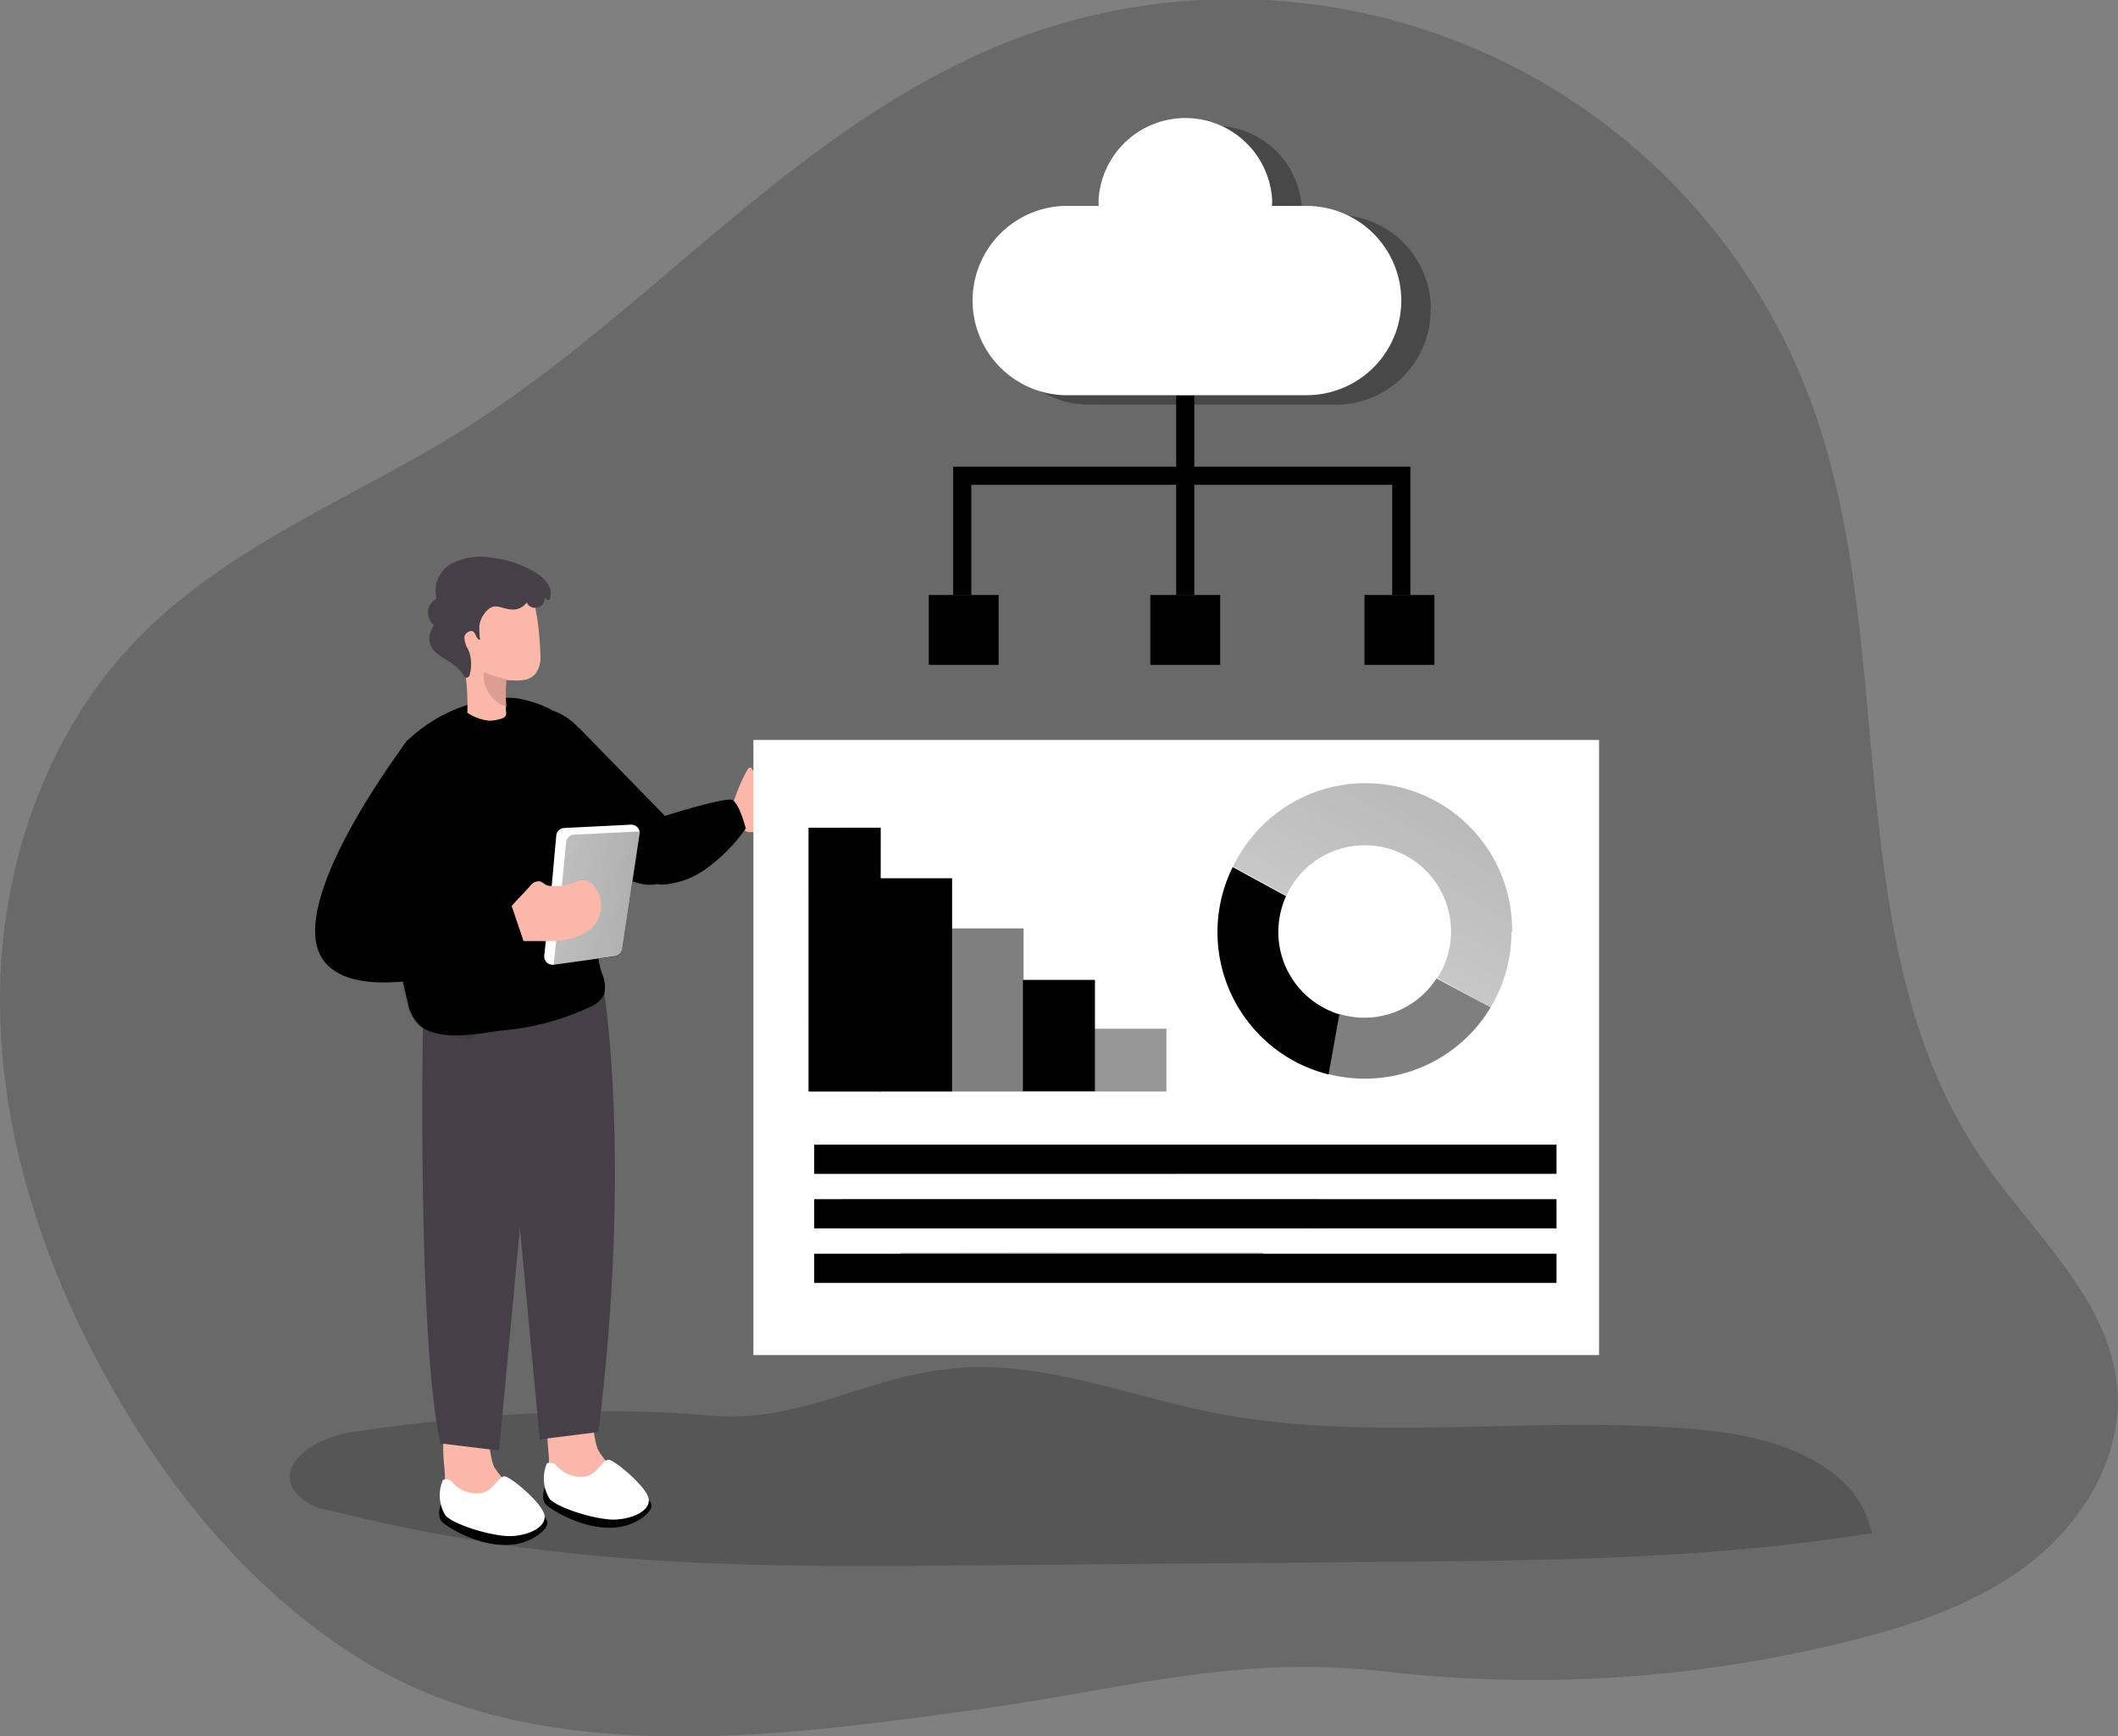 <svg id="Layer_1" data-name="Layer 1" xmlns="http://www.w3.org/2000/svg" xmlns:xlink="http://www.w3.org/1999/xlink" viewBox="0 0 158.81 130.19"><rect x="0" y="0" width="158.81" height="130.19" fill="#808080" stroke="none"/><defs><linearGradient id="linear-gradient" x1="83.01" y1="54.9" x2="42.02" y2="60.46" gradientTransform="matrix(1, 0, 0, -1, -18.57, 131.42)" gradientUnits="userSpaceOnUse"><stop offset="0.01"/><stop offset="0.08" stop-opacity="0.69"/><stop offset="0.21" stop-opacity="0.32"/><stop offset="1" stop-opacity="0"/></linearGradient><linearGradient id="linear-gradient-2" x1="-547.98" y1="61.6" x2="-499.46" y2="27.21" gradientTransform="translate(-471.09 123.94) rotate(180)" xlink:href="#linear-gradient"/><linearGradient id="linear-gradient-3" x1="84.42" y1="69.76" x2="76.09" y2="16.29" gradientTransform="matrix(1, 0, 0, -1, -7.29, 140.53)" xlink:href="#linear-gradient"/><linearGradient id="linear-gradient-4" x1="90.92" y1="61.65" x2="82.6" y2="8.18" gradientTransform="matrix(1, 0, 0, -1, -7.29, 140.53)" xlink:href="#linear-gradient"/><linearGradient id="linear-gradient-5" x1="91.34" y1="69.04" x2="81.27" y2="4.4" gradientTransform="matrix(1, 0, 0, -1, -7.29, 140.53)" xlink:href="#linear-gradient"/><linearGradient id="linear-gradient-6" x1="147.04" y1="88.11" x2="105.55" y2="13.31" xlink:href="#linear-gradient"/></defs><title>11</title><path d="M37.39,133.54c13.07,6.39,30,3.93,43.88,2,11-1.57,18.9-4,30-2.73a97.49,97.49,0,0,0,35-2.38c4.79-1.21,9.59-2.86,13.45-5.94s6.67-7.84,6.33-12.77c-.47-6.71-6.21-11.61-10-17.13-11.23-16.19-6.16-38.61-13-57.07A46.18,46.18,0,0,0,79.45,12.11c-15,7.32-25.11,20.44-39.45,28.8C32.24,45.43,23.72,49,17.49,55.49,10.6,62.63,7.24,72.75,7.29,82.67S10.56,102.32,15.4,111s11.44,16.56,20,21.52C36.08,132.87,36.73,133.21,37.39,133.54Z" transform="translate(-7.29 -7.47)" fill="#000000" opacity="0.18" style="isolation:isolate"/><path d="M33.69,114.84c-2.39.34-5.54,2.1-4.44,4.26A3.89,3.89,0,0,0,32,120.71a130.3,130.3,0,0,0,17.2,3.12c10.5,1.19,21.1,1.11,31.66,1l30.71-.26c12-.1,24.17-.21,36.06-2.16-1-5-6.9-7.1-11.95-7.65-12.5-1.38-25.28,1.06-37.6-1.41-6.3-1.27-12.51-3.82-18.93-3.31-6.9.54-11.71,4.19-18.72,3.56C51.59,112.81,42.43,113.57,33.69,114.84Z" transform="translate(-7.29 -7.47)" fill="#000000" opacity="0.18" style="isolation:isolate"/><path d="M48.45,116.87a4.36,4.36,0,0,0,.35,1.83,3,3,0,0,0,1.33,1.24,5.24,5.24,0,0,0,3.9.39.74.74,0,0,0,.45-.28.56.56,0,0,0,.08-.38,2.93,2.93,0,0,0-1-1.84,6.13,6.13,0,0,1-1.4-1.61c-.6-1.21-.16-4.42-2.43-3.9C47.81,112.75,48.4,115.52,48.45,116.87Z" transform="translate(-7.29 -7.47)" fill="#fbb8aa"/><path d="M48.14,119s-.33.8.07,1.26,4.49,3,7.25,1S51.71,119,51.71,119Z" transform="translate(-7.29 -7.47)" fill="#000000"/><path d="M48.3,117.19a.59.59,0,0,1,.73.19,2.41,2.41,0,0,0,2.19.79c.9-.22,1.26-1.25,1.7-1.25s2.82,2,3,2.89-1.08,1.5-2.42,1.59-4.39-.85-5-1.55A2.9,2.9,0,0,1,48.3,117.19Z" transform="translate(-7.29 -7.47)" fill="#fff"/><path d="M40.65,118.1a4.56,4.56,0,0,0,.34,1.84,3.09,3.09,0,0,0,1.34,1.24,5.28,5.28,0,0,0,3.9.38.73.73,0,0,0,.45-.27.66.66,0,0,0,.08-.39,2.9,2.9,0,0,0-1-1.83,6.9,6.9,0,0,1-1.41-1.6c-.59-1.21-.15-4.42-2.42-3.91C40,114,40.6,116.77,40.65,118.1Z" transform="translate(-7.29 -7.47)" fill="#fbb8aa"/><path d="M40.34,120.29s-.32.79.07,1.26,4.48,3,7.24,1-3.74-2.31-3.74-2.31Z" transform="translate(-7.29 -7.47)" fill="#000000"/><path d="M40.5,118.44a.57.57,0,0,1,.73.19,2.38,2.38,0,0,0,2.19.78c.89-.21,1.26-1.24,1.69-1.25s2.83,2,3,2.89-1.08,1.51-2.42,1.59-4.39-.84-5-1.55A2.87,2.87,0,0,1,40.5,118.44Z" transform="translate(-7.29 -7.47)" fill="#fff"/><path d="M39,84.53s-.42,23.37,1.31,31.16l4.4.54,3-32Z" transform="translate(-7.29 -7.47)" fill="#473f47"/><path d="M52.6,82s2.06,12.6-.44,32.84l-4.4.55-3-32Z" transform="translate(-7.29 -7.47)" fill="#473f47"/><path d="M57.74,71.94c-.05.84-.32,1.58-1.06,1.82l-.19,0c-1.35.27-3.12-.75-4.35-1.65A16.87,16.87,0,0,1,50.66,71v-9l6.56,6.72A10.43,10.43,0,0,1,57.74,71.94Z" transform="translate(-7.29 -7.47)" fill="#000000"/><path d="M52.19,72.12c0,.42.06.85.06,1.27,0,2.33-.54,4.74.15,7A2.52,2.52,0,0,1,52.6,82a2,2,0,0,1-1,.94,19.46,19.46,0,0,1-6.75,1.8c-1.74.24-4.22.76-5.83-.18a2.89,2.89,0,0,1-1.14-1.89,35.75,35.75,0,0,1-1.09-7.35c0-.33-.05-.65-.06-1-.14-2.24-.18-4.47-.14-6.71,0-1.62.16-3.37,1.22-4.59A11.58,11.58,0,0,1,44,59.93a6.64,6.64,0,0,1,2-.11,8.44,8.44,0,0,1,2.75.93,4.68,4.68,0,0,1,2.44,2,13.82,13.82,0,0,1,1.15,3.7A13.37,13.37,0,0,1,52.49,70c-.06.59-.21,1.18-.27,1.77A1.73,1.73,0,0,0,52.19,72.12Z" transform="translate(-7.29 -7.47)" fill="#000000"/><path d="M42.68,85.32c-.68.2-2.24-.42-2.76-.51-.31,0-.59-.21-.9-.28-1.54-.39-1.72-4.73-1.87-5.89a82.84,82.84,0,0,1-1.06-9.38,10,10,0,0,1,.41-3.53,4.09,4.09,0,0,1,2.31-2.58c2-.71,2.56,5.53,2.83,6.82.34,1.62.69,3.24,1,4.85.24,1.19.11,2.13,1,3a.49.49,0,0,0,.24.14.48.48,0,0,0,.24-.06,3.51,3.51,0,0,1,1.24-.29.78.78,0,0,1,.94.7,2.78,2.78,0,0,1-1.19,2.93c-.42.27-.9.41-1.33.67-1.59,1-.26,2-.89,3.2A.42.42,0,0,1,42.68,85.32Z" transform="translate(-7.29 -7.47)" fill="#020202" opacity="0.1" style="isolation:isolate"/><path d="M47.43,58a1.47,1.47,0,0,1-1,.47,4.62,4.62,0,0,1-.91,0h-.17a.2.2,0,0,0-.13,0,.24.24,0,0,0,0,.14,10.18,10.18,0,0,0,0,1.83h0c0,.11,0,.22,0,.33a.6.6,0,0,1,0,.35.55.55,0,0,1-.37.24,2.9,2.9,0,0,1-.83.15,3.67,3.67,0,0,1-1.69-.6,17.25,17.25,0,0,0-.17-3.13,16.63,16.63,0,0,1-.4-4,2.2,2.2,0,0,1,2.55-2.18,5,5,0,0,1,2.73.75,1.09,1.09,0,0,1,.41.81c.1.53.19,1.06.24,1.6s.11,1.22.12,1.83A2.08,2.08,0,0,1,47.43,58Z" transform="translate(-7.29 -7.47)" fill="#fbb8aa"/><path d="M63.34,65.17c.06-.09.18-.19.27-.13a.26.26,0,0,1,.08.13.59.59,0,0,0,.54.31c.21,0,.43,0,.65,0a1.83,1.83,0,0,1,1.44.78,2.85,2.85,0,0,1,.52,1.59,2,2,0,0,1-.39,1.44,2.68,2.68,0,0,1-2.15.57l-.7,0a.66.66,0,0,1-.73-.53c-.29-.69-.81-1.39-.45-2.09A12.24,12.24,0,0,1,63.34,65.17Z" transform="translate(-7.29 -7.47)" fill="#fbb8aa"/><path d="M46.56,52.88a1.25,1.25,0,0,1-.91.29c-.9-.06-1.29-.62-2,.25a2,2,0,0,0-.42,1c0,.08,0,1,.08,1-.26.09-.31-.38-.51-.57s-.66.07-.69.39a1.85,1.85,0,0,0,.29.93A2.87,2.87,0,0,1,42.52,58c0,.15-.15.32-.29.28S42,58,41.9,57.88a5,5,0,0,0-.46-.46c-.5-.44-1.35-.78-1.72-1.3a1.4,1.4,0,0,1-.23-.95c0-.08.26-.89.39-.81a1.17,1.17,0,0,1,.14-2,2.35,2.35,0,0,1,1.19-2.67,4.84,4.84,0,0,1,3.08-.38,7.79,7.79,0,0,1,3.26,1.16,2.56,2.56,0,0,1,.84.83,1.26,1.26,0,0,1,.1,1.15.38.38,0,0,1-.36-.18.72.72,0,0,1-.65.77.68.68,0,0,1-.7-.4A.89.89,0,0,1,46.56,52.88Z" transform="translate(-7.29 -7.47)" fill="#473f47"/><path d="M45.56,58.49h-.17a.2.2,0,0,0-.13,0,.24.24,0,0,0,0,.14,10.18,10.18,0,0,0,0,1.83h0a2.45,2.45,0,0,1-1.69-2.6,10,10,0,0,0,2.07.61Z" transform="translate(-7.29 -7.47)" fill="#dc9e93"/><path d="M63.21,69.59a12.87,12.87,0,0,1-3.15,3.14,6.3,6.3,0,0,1-3,1.06,1,1,0,0,1-.42-.05,1,1,0,0,1-.57-.39,3.3,3.3,0,0,1-.76-1.87c-.07-1.8,1.88-2.85,1.88-2.85s4.44-1.41,5-1.18c.29.12.57.75.76,1.29S63.21,69.59,63.21,69.59Z" transform="translate(-7.29 -7.47)" fill="#000000"/><path d="M63.21,69.59a12.87,12.87,0,0,1-3.15,3.14,6.3,6.3,0,0,1-3,1.06,1,1,0,0,1-.42-.05,1.06,1.06,0,0,1-.19.06c-1.35.27-3.11-.76-4.35-1.66l-1.48-.53-.42-4.19s3.56,3.32,5.11,4.06a4,4,0,0,0,2.38.44,2.7,2.7,0,0,0,.63-.19,20.71,20.71,0,0,0,4.57-3A7.12,7.12,0,0,1,63.21,69.59Z" transform="translate(-7.29 -7.47)" fill="#020202" opacity="0.1" style="isolation:isolate"/><path d="M48.62,73.9,49,70.11a.62.62,0,0,1,.59-.57l5-.25a.64.64,0,0,1,.66.61.48.48,0,0,1,0,.12l-1.31,8.63a.62.62,0,0,1-.54.53l-4.61.64a.64.64,0,0,1-.71-.55.57.57,0,0,1,0-.13Z" transform="translate(-7.29 -7.47)" fill="#000000"/><path d="M55.24,70l-1.3,8.63a.64.64,0,0,1-.54.53l-4.58.64h0a.63.63,0,0,1-.72-.54.76.76,0,0,1,0-.15l.56-5.24L49,70.11a.63.63,0,0,1,.6-.56l5-.25a.63.63,0,0,1,.65.55A.37.37,0,0,1,55.24,70Z" transform="translate(-7.29 -7.47)" fill="#fff"/><path d="M55.24,70l-1.3,8.63a.64.64,0,0,1-.54.53l-4.58.64a.38.38,0,0,1,0-.15l.55-5.23.37-3.8a.63.63,0,0,1,.59-.57l4.89-.24A.31.31,0,0,1,55.24,70Z" transform="translate(-7.29 -7.47)" fill="url(#linear-gradient)"/><path d="M47.09,73.84a.81.81,0,0,1,.7-.29,2.26,2.26,0,0,1,.42.26.93.93,0,0,0,.4.09,4,4,0,0,0,1.64-.23,2.13,2.13,0,0,1,.85-.21,1.26,1.26,0,0,1,.85.6A2.4,2.4,0,0,1,52,76.65a2.51,2.51,0,0,1-.85.77,5.29,5.29,0,0,1-2.42.61c-.85,0-1.7,0-2.53,0a1,1,0,0,1-.58-.07.9.9,0,0,1-.28-.74,2.5,2.5,0,0,1,.23-1.71C46.06,74.9,46.6,74.42,47.09,73.84Z" transform="translate(-7.29 -7.47)" fill="#fbb8aa"/><path d="M37.83,63s-9.27,12.12-6.34,16.4,15.28-.71,15.28-.71l-1.2-3.54s-8.68,1.1-8.75.13,5.51-6.54,5.51-6.54S43.33,60.61,37.83,63Z" transform="translate(-7.29 -7.47)" fill="#000000"/><rect x="56.49" y="55.48" width="63.41" height="46.12" fill="#fff"/><rect x="61.05" y="94" width="55.66" height="2.19" fill="#000000"/><g opacity="0.41"><rect x="82.06" y="77.13" width="5.4" height="4.71" fill="#000000"/></g><rect x="76.7" y="73.47" width="5.4" height="8.36" fill="#000000"/><g opacity="0.5"><rect x="71.35" y="69.61" width="5.4" height="12.23" fill="#000000"/></g><rect x="65.99" y="65.85" width="5.4" height="15.99" fill="#000000"/><rect x="60.63" y="62.06" width="5.4" height="19.78" fill="#000000"/><rect x="60.63" y="62.06" width="5.4" height="19.78" fill="url(#linear-gradient-2)"/><path d="M114.56,30.71a7.1,7.1,0,0,1-7.09,7.1H89.26a7.1,7.1,0,1,1,0-14.19h2.62a5.63,5.63,0,0,1,0-.58,6.52,6.52,0,0,1,13-.23V23a5.63,5.63,0,0,1,0,.58h2.61a7.08,7.08,0,0,1,7.09,7.09Z" transform="translate(-7.29 -7.47)" fill="#000000" opacity="0.31" style="isolation:isolate"/><path d="M112.36,30a7.1,7.1,0,0,1-7.09,7.1H87.05a7.1,7.1,0,0,1,0-14.19h2.62a5.63,5.63,0,0,1,0-.58,6.52,6.52,0,0,1,13,0h0a5.63,5.63,0,0,1,0,.58h2.62A7.1,7.1,0,0,1,112.36,30Z" transform="translate(-7.29 -7.47)" fill="#fff"/><rect x="88.19" y="29.66" width="1.36" height="6.01" fill="#000000"/><polygon points="105.75 44.61 104.39 44.61 104.39 36.35 72.83 36.35 72.83 44.61 71.47 44.61 71.47 34.99 105.75 34.99 105.75 44.61" fill="#000000"/><rect x="88.19" y="35.67" width="1.36" height="8.95" fill="#000000"/><rect x="102.31" y="44.61" width="5.24" height="5.24" fill="#000000"/><rect x="86.25" y="44.61" width="5.24" height="5.24" fill="#000000"/><rect x="69.64" y="44.61" width="5.24" height="5.24" fill="#000000"/><rect x="61.05" y="85.82" width="55.66" height="2.19" fill="#000000"/><rect x="61.05" y="85.82" width="27.14" height="2.19" fill="url(#linear-gradient-3)"/><rect x="67.55" y="93.92" width="27.14" height="2.19" fill="url(#linear-gradient-4)"/><rect x="61.05" y="89.91" width="55.66" height="2.19" fill="#000000"/><rect x="63.13" y="89.91" width="35.75" height="2.19" fill="url(#linear-gradient-5)"/><path d="M103.14,77.35a6.61,6.61,0,0,1,.58-2.69l-4-2.18a11,11,0,0,0,5,14.75,11.49,11.49,0,0,0,2.19.8l.81-4.51A6.45,6.45,0,0,1,103.14,77.35Z" transform="translate(-7.29 -7.47)" fill="#000000"/><path d="M119.06,83a11,11,0,0,1-12.17,5l.81-4.51A6.44,6.44,0,0,0,115,80.83Z" transform="translate(-7.29 -7.47)" fill="#000000" opacity="0.5" style="isolation:isolate"/><path d="M120.62,77.35A11,11,0,0,1,119.06,83l-4-2.19a6.46,6.46,0,0,0-10.87-7,5.31,5.31,0,0,0-.44.81l-4-2.18a11,11,0,0,1,20.92,4.87Z" transform="translate(-7.29 -7.47)" fill="url(#linear-gradient-6)"/></svg>